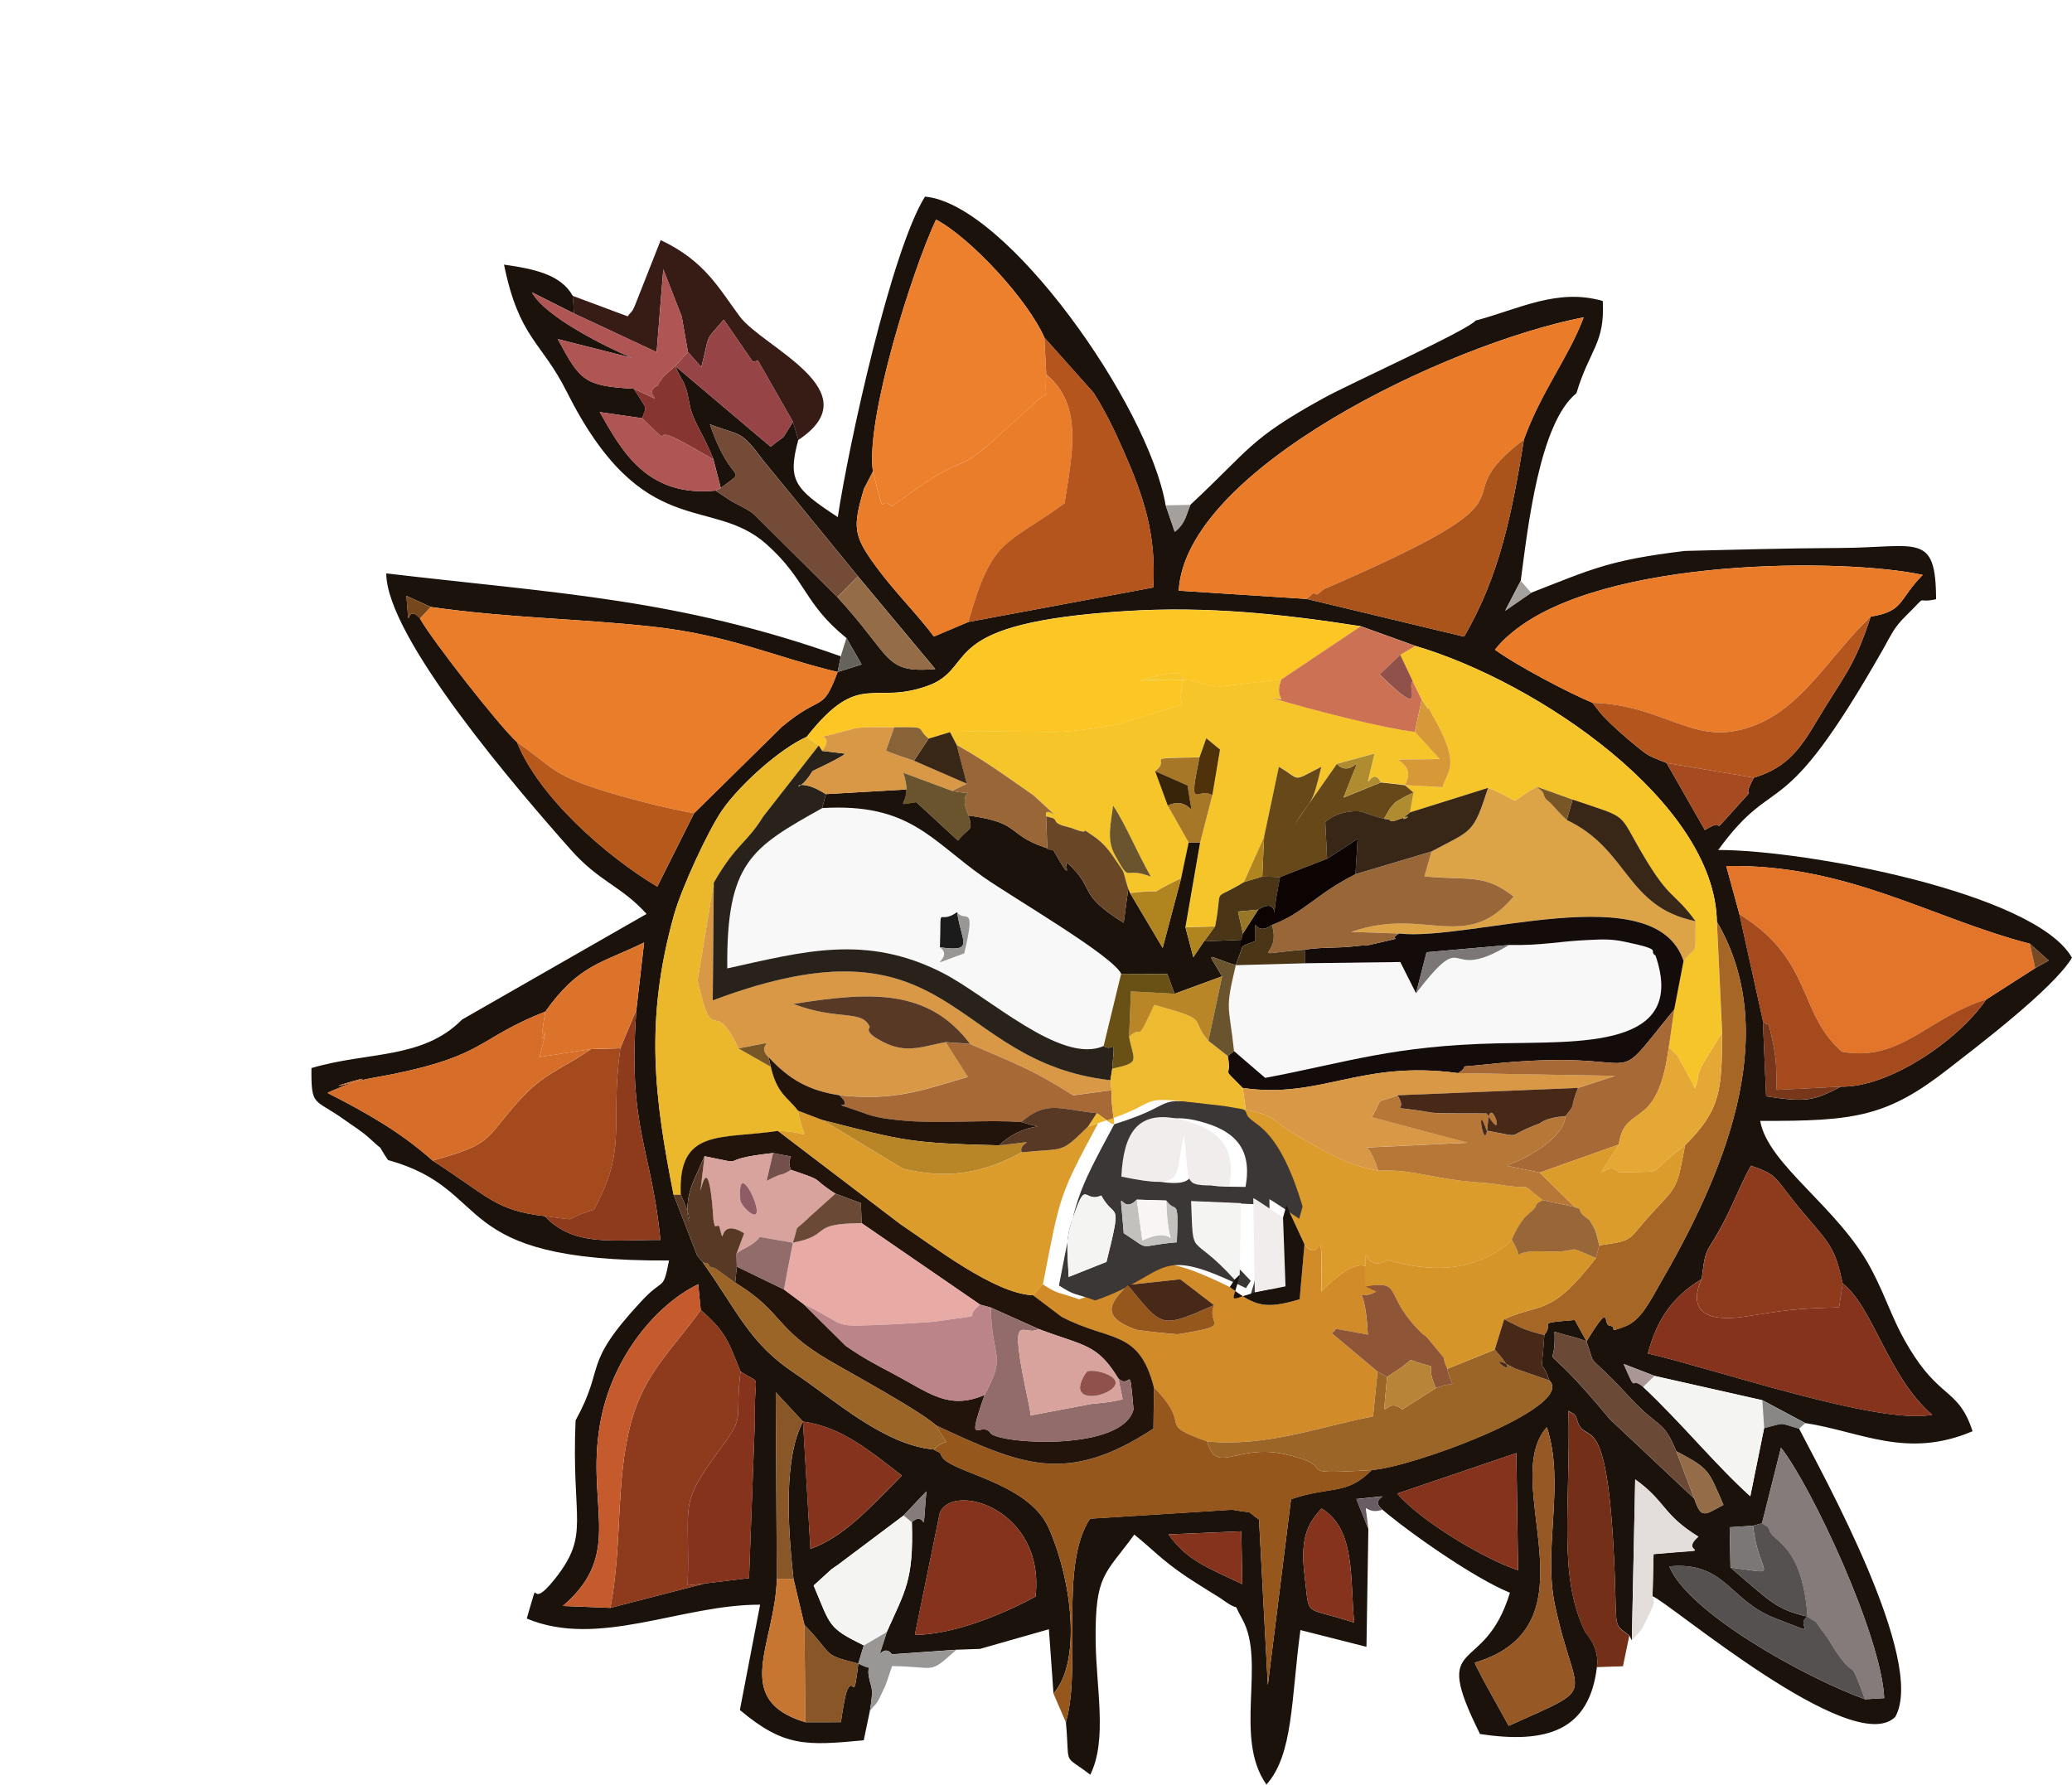 <?xml version="1.0" encoding="UTF-8"?>
<!DOCTYPE svg PUBLIC "-//W3C//DTD SVG 1.1//EN" "http://www.w3.org/Graphics/SVG/1.1/DTD/svg11.dtd">
<!-- Creator: CorelDRAW 2021 (64-Bit) -->
<svg xmlns="http://www.w3.org/2000/svg" xml:space="preserve" width="26.356mm" height="22.705mm" version="1.1" style="shape-rendering:geometricPrecision; text-rendering:geometricPrecision; image-rendering:optimizeQuality; fill-rule:evenodd; clip-rule:evenodd"
viewBox="0 0 482.51 415.66"
 xmlns:xlink="http://www.w3.org/1999/xlink"
 xmlns:xodm="http://www.corel.com/coreldraw/odm/2003">
 <defs>
  <style type="text/css">
   <![CDATA[
    .fil61 {fill:#0B0402}
    .fil19 {fill:#130C0B}
    .fil0 {fill:#1B120C}
    .fil82 {fill:#1C1B1C}
    .fil12 {fill:#23140B}
    .fil23 {fill:#28221A}
    .fil29 {fill:#371B15}
    .fil81 {fill:#382509}
    .fil48 {fill:#382617}
    .fil16 {fill:#3A3736}
    .fil54 {fill:#482817}
    .fil60 {fill:#4A3617}
    .fil78 {fill:#4F320A}
    .fil47 {fill:#555150}
    .fil56 {fill:#573925}
    .fil86 {fill:#65635A}
    .fil40 {fill:#674819}
    .fil59 {fill:#684626}
    .fil66 {fill:#695015}
    .fil67 {fill:#69542D}
    .fil90 {fill:#695C63}
    .fil52 {fill:#6A4A37}
    .fil85 {fill:#73504B}
    .fil36 {fill:#742F18}
    .fil45 {fill:#744B37}
    .fil91 {fill:#76471A}
    .fil93 {fill:#774925}
    .fil73 {fill:#78361B}
    .fil84 {fill:#785626}
    .fil74 {fill:#7A7776}
    .fil30 {fill:#847B7A}
    .fil18 {fill:#85331C}
    .fil65 {fill:#873531}
    .fil77 {fill:#886338}
    .fil62 {fill:#895627}
    .fil83 {fill:#898786}
    .fil14 {fill:#8D3A1D}
    .fil88 {fill:#8D5C65}
    .fil53 {fill:#8E5636}
    .fil80 {fill:#8F5149}
    .fil41 {fill:#926B6B}
    .fil63 {fill:#946D48}
    .fil9 {fill:#96571D}
    .fil34 {fill:#965824}
    .fil50 {fill:#974446}
    .fil92 {fill:#987727}
    .fil28 {fill:#996737}
    .fil70 {fill:#999796}
    .fil22 {fill:#9A6527}
    .fil87 {fill:#A4A09E}
    .fil20 {fill:#A54A1D}
    .fil64 {fill:#A64A22}
    .fil21 {fill:#A66726}
    .fil68 {fill:#A67727}
    .fil31 {fill:#A76936}
    .fil25 {fill:#AA541C}
    .fil89 {fill:#AA9694}
    .fil49 {fill:#AF5554}
    .fil79 {fill:#AF8C2F}
    .fil72 {fill:#B0851F}
    .fil15 {fill:#B3551D}
    .fil32 {fill:#B67737}
    .fil39 {fill:#B8591C}
    .fil71 {fill:#B88437}
    .fil58 {fill:#B98627}
    .fil35 {fill:#BB8488}
    .fil75 {fill:#C3C1BE}
    .fil33 {fill:#C55A2C}
    .fil55 {fill:#C77632}
    .fil94 {fill:#CA9628}
    .fil38 {fill:#CC7153}
    .fil6 {fill:#D28B29}
    .fil24 {fill:#D66D29}
    .fil26 {fill:#D69529}
    .fil69 {fill:#D79837}
    .fil13 {fill:#D89845}
    .fil43 {fill:#D8A39C}
    .fil44 {fill:#DC732B}
    .fil11 {fill:#DC9C2B}
    .fil17 {fill:#DDA347}
    .fil57 {fill:#E2DDDB}
    .fil7 {fill:#E3752A}
    .fil46 {fill:#E5A834}
    .fil27 {fill:#E8AAA5}
    .fil2 {fill:#E97D2A}
    .fil1 {fill:#EA7B29}
    .fil10 {fill:#EBB72B}
    .fil8 {fill:#EC802D}
    .fil37 {fill:#EEBB30}
    .fil51 {fill:#F2EDED}
    .fil42 {fill:#F4F4F2}
    .fil4 {fill:#F5C52A}
    .fil3 {fill:#F8F8F8}
    .fil76 {fill:#F9F5F5}
    .fil5 {fill:#FCC624}
   ]]>
  </style>
 </defs>
 <g id="Capa_x0020_1">
  <g id="_2035279635952">
   <path class="fil0" d="M315.36 377.91c-12.21,-4.01 -10.29,-0.81 -11.57,-11.06 -1.19,-9.54 1.28,-12.49 3.95,-15.52 8.04,4.74 6.61,16.77 7.62,26.58zm-102.31 2.85l5.79 -28.37c2.9,-7.35 24.62,-1.02 22.31,19.45 -8.09,4.4 -19.38,8.88 -28.1,8.92zm-48.91 -11.97l-22 5.68 -11.07 -0.44c14.8,-12.64 4.68,-23.94 9.03,-44.27 2.98,-13.96 12.6,-25.85 22.49,-30.66l0.59 5.99c6.27,5.44 6.58,7.91 9.25,14.31 5.27,3.55 3.11,-0.51 3.37,11.15l-1.37 36.99 -10.3 1.25zm244.09 -13.45l2.09 -0.57 4.42 -17.6c7.13,9.05 23.39,43.81 24.04,58.32l-4.49 0.27c-14.67,-5.4 -41.29,-20.36 -45.56,-30.95 13,-1.2 13.94,7.91 24.55,12.04 11.98,4.67 4.24,1.92 7.64,-0.34 -7.47,-1.72 -8.81,-3.67 -17.94,-11.43l-0.19 -9.38 5.44 -0.36zm-118.93 13.61c-8.21,-3.95 -12.77,-5.41 -17.19,-11.59l16.96 -0.72 0.23 12.31zm63.82 -30.53l0.4 27.28c-7.99,-2.63 -22.66,-11.48 -28.15,-17.85l27.76 -9.43zm7.1 -6.03c4.29,13.06 -0.91,28.19 1.86,41.32 4.86,23.12 10.96,18.37 -10.74,28.23l-5.55 -10.01c-0.13,-0.26 -0.53,-0.99 -0.66,-1.25 -0.16,-0.32 -0.66,-1.29 -0.81,-1.58 -0.17,-0.33 -0.68,-1.21 -0.89,-1.86 29.15,-8.71 5.41,-42.08 16.79,-54.85zm-173.23 -1.3c9.21,1.25 15.82,7.08 23.03,12.55 -8.36,8.55 -13.75,14.32 -21.29,17.11l-1.73 -29.66zm-2.21 36.61l2.55 10.75c7.13,7.32 3.73,6.79 12.55,8.99 -1.1,9.48 -1.01,3.33 -2.38,5.76 -0.15,0.26 -0.63,0.64 -1.68,7.9l-8.25 0.01c-17.44,-5.25 -7.04,-18.19 -6.67,-33.41l-0.25 -43.43 6.34 6.82c-4.43,8.3 -3.62,23.97 -2.21,36.61zm211.5 -69.8c0.98,-8.47 1.13,-5.37 5.56,-14.13 2.19,-4.33 3.64,-8.23 5.91,-12.29 7.16,2.55 4.81,2.47 13.48,12.49 5.34,6.16 6.24,7.52 7.88,14.96 7.09,5.47 10.48,21.63 20.82,30.56 -12.31,2.48 -50.47,-10.63 -66.19,-14.27 2.18,-8.13 5.79,-13.22 12.53,-17.33zm-26.82 14.52c2.54,7.21 -0.83,1.26 10.18,13.14 6.95,7.5 7.51,4.77 10.73,12.44 7.78,4.13 7.37,4.24 10.97,12.49 -4.2,2.17 -5.15,3.57 -6.78,-1.45l-19.69 -18.53c-18.14,-21.92 -12.26,-8.92 -12.88,-20.37 2.95,0.97 5.4,1.35 7.47,2.29zm-221.26 -77.23c-2.06,27.81 3.48,31.87 5.59,53.59 -11.32,-0.06 -20.17,1.63 -26.94,-5.55 -11.42,-1.3 -12.96,-4.45 -26.12,-12.94 -7.41,-6.6 -15.39,-11.14 -24.44,-15.74 0.63,-0.36 1.47,-0.71 1.98,-0.9 0.51,-0.19 1.39,-0.63 2.02,-0.84 13.72,-4.66 -12.36,3.06 4.35,-1.33 0.98,-0.26 5.24,-0.99 6.71,-1.29 21.87,-4.43 19.93,-8.42 35.64,-14.59 7.86,-11.03 13,-11.18 23.01,-16.1l-1.8 15.68zm324.51 -15.39l4.38 3.91 -3.15 1.76 -11.41 7.31c-6.66,9.73 -22.77,20.54 -33.83,20.3 -6.55,3.36 -8.1,3.67 -17.42,2.25l-0.76 -17.69 -5.46 -24.73 -3.07 -11.22c28.25,-0.49 47.59,12.12 70.72,18.11zm-372.4 -78.44c18.46,2.62 33.86,2.65 51.31,4.54 18.28,1.98 28.15,6.93 43.44,10.61 -3.66,9.72 -3.42,4.79 -12.97,12.74l-20.45 20.14 -8.58 17.1c-12.02,-7.17 -27.57,-20.9 -32.67,-33.65 -4.11,-3.73 -19.93,-23.95 -22.6,-28.81 -3.62,-4.17 -2.22,5.28 -3.15,-5.26l5.68 2.58zm335.31 2.26c-3.86,11.89 -6.38,13.97 -12.1,23.55 -4.06,6.82 -7.06,11.56 -15.11,13.95 -3.56,6.76 2.04,0.07 -4.47,7.33 -6.7,7.49 -0.99,1.25 -6.93,4.86l-8.9 -15.61c-4.88,-1.99 -3.84,-1.3 -8.85,-5.41 -0.86,-0.71 -3.58,-3.15 -4.25,-3.82 -2.64,-2.61 -2.03,-2.12 -4.18,-4.81 -5.47,-2.26 -17.71,-8.68 -22.7,-12.36 1.61,-1.82 1.44,-1.87 4.11,-4.08 21.2,-17.49 77.34,-17.28 95.51,-13.33 -5.84,5.94 -4.22,8.43 -12.13,9.72zm-232.34 -33.8c-1.78,-12.28 9.22,-47.06 14.7,-58.68 7.93,4.17 21.35,18.6 25.22,27.47l11.48 12.89c2.89,4.57 4.97,9 6.93,13.44 4.75,10.75 7.68,19.54 6.95,31.88l-43.09 8.04 -8 3.38c-3.92,-5.28 -9.1,-10.31 -13.51,-16.34 -5.29,-7.22 -5.4,-9.14 -2.77,-18.07l2.08 -4.02zm151.6 -7.46c-2.75,17.03 -5.64,31.77 -13.94,45.91l-36.63 -8.78 -29.82 -1.93c1.59,-28.12 62.07,-57.33 94.31,-63.67 -3.61,9.56 -9.84,17.16 -13.93,28.47zm-168.96 0.11l-1.26 -4.23c-3.43,5.35 -0.86,2.26 -5.19,5.81l-22.23 -18.8c1.99,4.45 1.54,2.34 2.73,5.91 0.19,0.59 0.71,3.63 0.88,4.19 1.13,3.75 2.93,5.7 5.28,11.61l1.72 6.69c6.76,-5.19 2.51,0.11 -2.52,-14.83 7.23,2.78 7.03,1.15 12.28,8.25l22.18 27.14 18.02 21.61c-12.08,1.01 -9.86,-2.68 -22.8,-16.75l-19.68 -19.55c-2.6,-1.73 -3.08,-1.67 -5.31,-3l-3.38 -2.26c-15.94,1.55 -21.8,-9.15 -26.97,-18.29l9.88 1.43c0.99,-3.09 1.49,-1.4 -1.95,-6.87 -11.57,-0.62 -12.52,-1.9 -17.7,-11.56l17.29 4.38c-5.77,-2.41 -20.29,-9.56 -23.31,-15.27l9.81 4.93 -0.31 -4.11c-2.77,-4.97 -8.98,-6.28 -16.01,-7.27 3.55,17.27 8.68,17.79 14.57,29.53 17.79,35.45 33.64,24.06 46.55,35.58 9.38,8.37 8.56,13.7 18.63,21.86l3.53 6.15 -5.59 1.77 0.73 -3.67c-37.96,-13.47 -66.3,-14.65 -105.84,-19.31 0.05,15.01 30.9,50.75 42.97,64.36 6.74,7.59 11.65,8.33 17.65,14.95l-42.96 24.6c-9.2,9.33 -21.96,7.4 -35.08,11.3 -0.09,9.21 0.64,7 7.62,12 2.37,1.7 4.16,2.73 6.14,4.57 3.85,3.59 0.96,0.22 4.07,4.85 25.35,7.06 13.13,23.67 65.44,23.4 -1.46,7.39 -1.08,3.69 -6.48,9.52 -14,15.11 -8.14,14.75 -15.28,27.72 -1.02,23.47 3.52,26.35 -4.78,36.87 -6.91,8.75 -2.98,-3.02 -6.59,9.28 16.72,7.02 36.07,-3.3 54.34,-3.23l-4.71 24.53c10.24,8.6 15.34,8.33 28.84,7.05l1.43 -6.84c0.34,-2.09 0.73,-4.4 0.3,-5.82 -2.14,-7.11 2.16,-2.55 -2.99,-5.24l1.27 -4.2c-8.43,-4.17 -7.66,-4.45 -11.68,-13.95l4.17 -3.8c0.42,-0.32 1.09,-0.74 1.53,-1.06l15.26 -11.46 5.3 -5.61c-1.11,12.79 0.35,3.87 -3.39,7.18 0.43,13.58 -1.57,15.97 -5.82,25.53 -2.96,9.53 -1.3,2.01 1.2,5.24l14.96 -1.06 5.55 -0.2 16.03 -4.57 1.07 14.98c6.48,-7.37 4.42,-25.96 -1.1,-38.52 -4.88,-11.1 -23.76,-12.96 -25.08,-17.03 -0.29,-0.88 -1.14,-0.8 -1.64,-1.29 -11.64,-1.02 -23.19,-11.58 -32.31,-17.66 -10.68,-7.12 -13.12,-14.03 -21.55,-25.95 -0.46,-0.53 -1.08,-1.22 -1.34,-1.64l-5.45 -14.11c-4.46,-22.58 -6.78,-40.51 0.09,-65.12 1.73,-6.21 7.93,-19.66 11.21,-24.41 4,-5.81 13.4,-14.32 19.69,-17.1 12.64,-16.05 15.5,-6.84 29.08,-12.23 10.62,-4.66 1.26,-14.29 45.19,-17.06 19,-1.2 36.49,0.68 54.74,3.52l12.72 4.58c28.67,8.45 69.79,36.52 70.24,64.26 15.74,26.86 0.78,60.2 -13.44,84.65 -2.01,3.45 -4.23,8.13 -7.79,9.52 -4.78,1.86 -1.58,0.21 -3.76,-0.09 -1.68,-0.23 0.6,-6.11 -5.37,3.63l-2.74 -4.97c-9.66,0.84 -4.57,0.43 -7.08,3.47 -0.79,11.28 -1.02,4.19 1.16,10.61 6.34,6.22 -32.54,20.43 -41.33,20.84 -5.98,6.04 -9.42,3.61 -18.83,6.83l-5.4 43.3 -2.05 -38.57c-3.71,-2.51 -0.2,-1.21 -6.25,-2.29l-33.1 2.09c-7.28,10.93 -1.86,34.28 -5.62,47.41 0.98,10.79 -0.9,7.15 5.67,12.23 4.05,-8.11 1.35,-20.23 1.25,-31.4 -0.13,-15.36 2.22,-15.2 9.01,-24.53 4.49,3.61 6,5.64 12.2,9.85 1.94,1.32 7.78,4.9 7.93,5.01 5.47,4.02 2.23,-0.17 5.02,4.84 5.57,10 -2.11,27.63 5.62,38.52 6.26,-7 5.72,-19.68 7.91,-35.98l15.38 3.9 0.44 -27.44 -2.79 -6.98c11.63,-1.13 2.13,-0.89 6.03,2.45 6.38,5.43 21.54,16.07 29.73,19.37 -6.1,20.06 -18.78,9.22 -6.96,32.92 15.64,2.33 25.46,-0.81 27.22,-15.64 0.68,-4.56 -2.6,-7.88 -2.69,-8.06 -6.47,-13.11 -3.45,-29.05 -3.93,-51.62 0.66,0.61 1.61,0.57 1.93,1.87 1.84,7.43 7.26,-5.59 8.84,36.42 0.49,13.13 -0.3,11.16 3.39,14.08l0.59 1.13 0.78 -37.51c7.26,5.22 6.26,8.11 14.72,13.34 -5.15,4.38 6.5,2.57 -10.44,4.06l-0.24 9.85c3.21,0.86 46.52,37.93 56.51,28.1 7.36,-12.94 -16.89,-56.47 -22.4,-67.17 -5.04,-1.4 -2.77,-1.47 -8.12,-0.13l-3.22 15.87c-8.01,-7.21 -16.08,-17.15 -24.97,-25.48 -3.23,-2.73 -1.22,2.31 -4.53,-5.32l7.16 2.77 25.14 5.67 9.97 5.33c13.08,2.03 23.68,8.43 38.99,1.91 -3.03,-9.37 -7.15,-7.73 -13.5,-17.37 -5.12,-7.78 -6.05,-12.79 -10.21,-20.59 -7.6,-14.27 -23.97,-24.11 -25.75,-34.32 22.24,0.1 29.65,-1 44.03,-12.28 5.53,-4.33 24.22,-18.41 28.57,-25.72 -8.51,-15.07 -61.97,-25.12 -82.38,-25.09 13.93,-19.1 14.17,-4.13 38.4,-46.77 1.92,-3.38 2.48,-4.97 5.2,-7.65 5.79,-5.7 1.88,-2.82 7.14,-3.99 -0.07,-15.78 -4.31,-12.01 -22.51,-11.93 -12.13,0.06 -23.85,0.38 -35.98,0.69 -17.74,2.12 -21.8,4.29 -35.78,9.72l-6.08 4.19 3.63 -6.98c1.68,-12.71 4.36,-36.68 12.97,-43.67 3.05,-10.24 6.66,-11.51 6.13,-21.47 -10.58,-3.08 -19.59,1.91 -29.6,4.55 -2,2.37 -29.2,14.64 -35.42,18.07 -17.51,9.66 -17.08,11.89 -31,24.82 -0.92,2.01 -1.09,4.35 -3.66,6.31l-2.12 -6.2c-4,-23.37 -37.04,-70.19 -56.04,-71.86 -7.85,12.62 -17.74,57.59 -20.3,74.64 -10.16,-6.65 -11.74,-8.57 -9.2,-18z"/>
   <path class="fil1" d="M304.31 139.5c0.63,-0.47 1.63,-1.81 2.01,-1.2 0.38,0.6 1.5,-0.89 2.04,-1.12 55.07,-23.79 25.66,-18.98 46.52,-34.81 4.09,-11.31 10.32,-18.91 13.93,-28.47 -32.24,6.34 -92.72,35.55 -94.31,63.67l29.82 1.93z"/>
   <path class="fil2" d="M120.38 172.85c8.35,5.74 7.96,7.41 19.22,11.02 6.54,2.1 15.57,4.39 22.04,5.53l20.45 -20.14c9.56,-7.95 9.31,-3.02 12.97,-12.74 -15.29,-3.69 -25.17,-8.63 -43.44,-10.61 -17.45,-1.89 -32.85,-1.92 -51.31,-4.54l-2.52 2.68c2.67,4.86 18.49,25.08 22.6,28.81z"/>
   <path class="fil3" d="M222.89 212.44c1.72,2.6 4.56,-2.45 1.65,9.6 -11,4.01 -1.88,1.33 -5.66,-1.42 0.38,-11.08 -0.78,-4.81 4.01,-8.18zm34.11 31.17l4.08 -16.82c-2.21,-4.35 -25.17,-17.67 -32.02,-22.47 -12.32,-8.65 -17.24,-17.32 -37.6,-16.1 -16.41,9.2 -22.33,12.5 -22.1,37.33 17.77,-3.93 32.28,-8.06 50.13,1.03 10.61,5.41 27.6,21.47 37.51,17.04z"/>
   <path class="fil1" d="M370.83 163.66c17.94,0.62 23.94,11.17 38.58,4.93 10.78,-4.59 16.96,-16.22 26.2,-24.97 7.91,-1.29 6.29,-3.78 12.13,-9.72 -18.17,-3.95 -74.31,-4.16 -95.51,13.33 -2.67,2.21 -2.5,2.26 -4.11,4.08 5,3.67 17.23,10.09 22.7,12.36z"/>
   <path class="fil4" d="M259.21 187.6c2.89,4.35 5.46,10.71 8.78,16.54 -6.64,-2.58 -4.46,1.98 -8.35,-5.03 -2.04,-3.68 -0.88,-7.59 -0.42,-11.52zm-37.98 -17.1l1.53 2.93c5,2.82 7.99,4.84 11.82,7.51 0.13,0.09 6,4.15 6.13,4.27 9.12,8.5 2.18,1.46 2.91,4.86 0.74,0.38 1.86,0.16 2.21,1.13 0.36,1 3.11,1.38 3.87,1.68 5.51,2.15 0.58,-1.17 5.01,1.88 1.83,1.26 3.18,2.7 4.71,4.96 3.09,4.55 1.67,2.1 3.33,7.28l0.41 0.96c10.49,-1.26 1.7,1.36 11.91,-3.43l1.75 -8.33 -4.89 -8.62 -2.94 -8c4.22,-3.23 -3.99,-2.94 10.34,-3.23l1.58 -4.46 3.2 2.65 -1.79 10.63 -2.82 11.03 -3.42 19.76 6.88 -0.22c1.96,-10.02 -1.18,-5.4 6.71,-10.32l4.71 -10.54 3.45 -16.36c5.35,3.1 2.75,3.65 9.9,0 -2.22,9.2 -1.78,6.57 -6.39,13.62l10.01 -14.29 8.77 -2.39c-3.1,12.85 -0.84,1.91 1.44,6.72l5.62 0.64c3.9,-7.3 -9.9,-5.71 8.12,-6.07l-5.81 -6.33c-7.47,-0.87 -23.54,-5.01 -33.32,-7.91 4.74,0.67 0.2,0.68 2.25,-4.31l-15.1 1.79c-4.87,-0.59 -2.18,-2.39 -17.86,-1.51 15.16,-4.49 8.19,0.62 9.81,5.62l-15.12 4.65c-3.24,0.52 -8.11,1.43 -14.27,1.73l-18.18 -0.22c-0.37,0.01 -6.36,0.22 -6.46,0.22z"/>
   <path class="fil3" d="M351.44 220.08c-15.58,9.42 -9.1,-4.97 -21.68,11.24l-3.66 -7.27 -22.25 0.29 -16.06 0.44c-2.56,10.78 -1.63,8.75 -0.41,20l7.26 6.24c19.69,-3.74 29.63,-7.47 54.13,-8.05 18.93,-0.44 44.27,1.35 36.76,-20.46 -1.92,-1.14 2.39,-1.22 -7.17,-3.2 -3.39,-0.7 -5.31,-0.54 -8.64,-0.4 -6.68,0.29 -10.76,1.32 -18.27,1.15z"/>
   <path class="fil5" d="M187.85 171.63l2.83 2 0.78 1.26c4.02,-5.52 -5.92,-1.46 6.92,-5.08 2.46,-0.69 7.21,-0.37 9.85,-0.43 8.36,-0.11 4.81,0.03 8.03,2.64l4.97 -1.51c0.1,-0 6.09,-0.21 6.46,-0.22l18.18 0.22c6.15,-0.3 11.02,-1.21 14.27,-1.73l15.12 -4.65c-1.62,-4.99 5.35,-10.11 -9.81,-5.62 15.68,-0.88 12.99,0.92 17.86,1.51l15.1 -1.79 18.45 -12.36c-18.25,-2.84 -35.73,-4.72 -54.74,-3.52 -43.94,2.77 -34.58,12.4 -45.19,17.06 -13.57,5.38 -16.44,-3.82 -29.08,12.23z"/>
   <path class="fil6" d="M262.6 299.26l12.24 -1.32 7.87 6.02c-2.02,4.85 4.96,4.63 -8.34,6.77 -0.68,0.11 -9.42,-0.89 -9.98,-1.09 -8.57,-3.19 -5.61,-6.35 -1.8,-10.37zm23.78 0.49c-21.63,-10.61 -17.29,-3.3 -35.07,2.86 -5.03,-1.78 -4.7,-1.04 -8.47,-3.49l-2.28 2.55 6.63 5.01c11.29,5.94 18.03,2.77 21.53,16.47 9.45,9.58 -0.03,8.1 12.38,12.57 13.95,1.27 25.39,-3.23 38.64,-5.85l1.04 -10.42 -10.65 -8.93c0.58,-0.46 1.14,-1.43 1.31,-0.98l7.08 1.28c-0.7,-14.18 -3.87,-6.95 1.95,-10.02 -0.25,-0.18 0.68,-13.61 -12.76,-0.02 0,-19.63 0.14,-5.26 -3.94,-10.99l-1.13 12.81c-7.96,2.35 -10.35,1.66 -16.27,-2.85z"/>
   <path class="fil4" d="M329 158.69l2.08 4.26c4.2,6.77 -2.39,-5.35 3.39,5.22 5.76,10.54 2.36,11.54 1.47,15.16l-8.78 -0.48 2.01 1.71 -0.84 4.64 18.2 -5.71c9.37,3.71 3.25,4.16 11.4,-0.25l8.27 2.97c13.62,4.66 10.24,2.53 16.59,13.2 6.2,10.41 6.85,8.04 12.06,15.14 -0.12,8.52 0.6,5.2 -2.82,9.24l-2.17 11.29 -1.27 8.79c4.08,4.16 0.55,-0.19 3.61,4.85l1.73 3.2c0.17,0.3 0.44,1.07 0.75,1.56 1.26,-3.16 0.01,-1.78 1.69,-5.4l4.65 -7.62 -1.22 -25.76c-0.45,-27.74 -41.56,-55.82 -70.24,-64.26l-3.5 2.07 2.92 6.19z"/>
   <path class="fil7" d="M405.05 212.91c17.28,10.7 13.53,23.07 23.91,32.03 13.63,2.52 20.12,-8.03 33.57,-12.16l11.41 -7.31 -1.23 -5.67c-23.13,-5.99 -42.47,-18.6 -70.72,-18.11l3.07 11.22z"/>
   <path class="fil8" d="M203.28 109.83c3.32,12.9 1.11,4.91 4.44,8.13l3.95 -2.86c13.23,-9.68 10.87,-4.58 19.51,-12.41l8.29 -7.5c0.18,-0.16 0.79,-0.55 0.96,-0.73 4.81,-5.23 2.64,1.08 3.21,-7.24l-0.44 -8.59c-3.87,-8.87 -17.29,-23.3 -25.22,-27.47 -5.48,11.62 -16.48,46.4 -14.7,58.68z"/>
   <path class="fil9" d="M217.99 331.99c3.55,6.32 2.69,2.11 -0.48,5.62 0.5,0.49 1.35,0.41 1.64,1.29 1.32,4.07 20.2,5.93 25.08,17.03 5.53,12.56 7.58,31.15 1.1,38.52l2.89 6.69c3.76,-13.13 -1.66,-36.48 5.62,-47.41l33.1 -2.09c6.05,1.08 2.54,-0.22 6.25,2.29l2.05 38.57 5.4 -43.3c9.4,-3.21 12.85,-0.79 18.83,-6.83 -20.61,1.26 -6.09,-0.52 -20.32,-3.7 -11.22,-2.5 -15.87,5.01 -18.04,-2.95 -12.41,-4.47 -2.94,-2.99 -12.38,-12.57l-0.12 9.59c-20.35,13.33 -30.91,8.4 -50.61,-0.75z"/>
   <path class="fil2" d="M203.28 109.83l-2.08 4.02c-2.64,8.92 -2.52,10.85 2.77,18.07 4.42,6.02 9.59,11.06 13.51,16.34l8 -3.38c5.66,-19.9 8.45,-17.48 22.42,-27.63 1.8,-11.56 4.4,-22.96 -4.27,-30.03 -0.57,8.32 1.6,2.01 -3.21,7.24 -0.17,0.18 -0.78,0.57 -0.96,0.73l-8.29 7.5c-8.63,7.84 -6.27,2.74 -19.51,12.41l-3.95 2.86c-3.33,-3.22 -1.13,4.77 -4.44,-8.13z"/>
   <path class="fil10" d="M156.87 278.25l1.68 0c-0.67,-15.56 9.26,-12.84 22.64,-14.84 8.44,0.1 6.12,3.41 4.61,-4.73 -2.16,-3 -4.82,-3.69 -6.3,-10.22l-7.53 -4.29c-5.95,-12.94 -5.77,0.83 -9.51,-15.82l3.76 -22.76c5.29,-9.17 7.61,-9.06 11.49,-15.37l12.96 -16.58 -2.83 -2c-6.28,2.78 -15.68,11.29 -19.69,17.1 -3.27,4.75 -9.47,18.19 -11.21,24.41 -6.87,24.61 -4.55,42.54 -0.09,65.12z"/>
   <path class="fil11" d="M285.01 257.58c0.48,0.5 1.27,0.5 1.51,1.43 0.76,3 7.02,1.42 13.08,21.73l4.2 9.06c4.08,5.72 3.94,-8.64 3.94,10.99 13.44,-13.59 12.51,-0.16 12.76,0.02l-2.48 -1.17c0,-14.23 -1.04,-2.35 5.12,-6.2 10.18,2.94 19.21,2.69 27.2,-3.09 0.47,-0.34 1.14,-1.09 1.71,-1.62 0.82,-1.76 1.43,-3.17 2.89,-5.02 0.54,-0.68 2.59,-2.14 2.74,-2.82 0.21,-0.94 1.06,-0.92 1.59,-1.39 -6.34,-4.79 -0.78,-2.04 -10.3,-3.64 -2.14,-0.36 -6.67,-0.58 -9.42,-0.95 -8.23,-1.12 -11.58,-2.56 -18.58,-2.26 -7.45,-1.39 -11.09,-3.81 -17.14,-7.16 -8.61,-4.77 -5.77,-5.39 -13.69,-7.04l-5.11 -0.87z"/>
   <path class="fil12" d="M158.55 278.25c4.79,10.61 -0.94,5.97 3,-3.3l2.5 -5.67c11.54,2.31 1.29,0.86 15.98,-0.74 7.15,1.52 2.52,-0.34 4.15,3.91 8.61,2.91 4.01,1.48 10.36,5.55l5.94 2.21 0.17 4.66 27.57 18.96 2.5 0.7 11.12 4.98c10.67,4.07 13.55,3.32 18.61,11.56 3.09,2.68 2.48,-4.53 3.51,7.17 -2.46,9.7 -30.14,8.15 -33.16,5.68 -2.23,-3.5 -6.18,4.29 -1.51,-9.05 -8.43,3.63 -12.9,-0.49 -21.13,-4.85 -4.62,-2.44 -6.99,-3.66 -11.22,-6.58l-9.83 -9.73 -4.54 -3.39 -10.99 -5.33 -0.37 3.75c11.29,6.89 8.97,10.61 22.21,18.31 5.2,3.02 20.86,11.56 24.57,14.93 19.71,9.15 30.26,14.08 50.61,0.75l0.12 -9.59c-3.5,-13.7 -10.24,-10.53 -21.53,-16.47l-6.63 -5.01c-8.97,-0.36 -22.99,-11.3 -30.83,-16.52l-28.56 -21.75c-13.38,2 -23.31,-0.71 -22.64,14.84z"/>
   <path class="fil13" d="M171.97 244.16c11.55,-2.13 3.39,-1.37 7.02,2.04 4.81,5.21 9.42,7.81 16.49,8.88 12.53,1.25 18.34,-0.85 29.9,-4.31l-5.14 -8.07c-6.36,1.2 -9.72,2.98 -16.02,-0.81 -2.94,-1.77 -1.63,-2.58 -1.7,-2.72 -1.82,-4.15 -7.2,-1.35 -17.81,-5.35 18.13,-2.92 31.42,-3.59 41.19,9.3 11.89,5.16 14.61,6.06 24.01,11.97l8.94 -1.2 -0.27 -2.32c-37.96,-4.31 -36.03,-39.87 -92.6,-18.59l0.24 -27.4 -3.76 22.76c3.73,16.65 3.55,2.88 9.51,15.82z"/>
   <path class="fil11" d="M181.19 263.4l28.56 21.75c7.83,5.22 21.85,16.16 30.83,16.52l2.28 -2.55c4.08,-20.89 3.65,-20.38 12.87,-37.53l-2.35 0.8c-6.6,6.47 -5.17,4.93 -15.44,5.99 -9.03,4.94 -17.51,6.3 -27.68,3.8l-18.67 -11.3 -5.78 -2.2c1.51,8.15 3.82,4.83 -4.61,4.73z"/>
   <path class="fil14" d="M142.14 374.47l22 -5.68 -4.01 0.43c0.67,-19.85 -2.5,-18.13 7.78,-32.02 5.76,-7.78 3.15,-5.89 4.53,-17.8 -2.67,-6.4 -2.98,-8.88 -9.25,-14.31 -6.55,9.2 -13.15,14.64 -16.26,26.3 -3.67,13.77 -1.92,28.18 -4.79,43.08z"/>
   <path class="fil15" d="M243.63 87.2c8.67,7.07 6.07,18.48 4.27,30.03 -13.98,10.15 -16.76,7.73 -22.42,27.63l43.09 -8.04c0.73,-12.34 -2.21,-21.13 -6.95,-31.88 -1.97,-4.45 -4.04,-8.88 -6.93,-13.44l-11.48 -12.89 0.44 8.59z"/>
   <path class="fil16" d="M248.84 297.4c-0.1,-4.12 -0.81,-8.22 0.51,-12.24 3.8,-11.6 2.74,-4.76 7.1,-6.73 3.23,5.99 4.97,0.31 1.22,15.46l-8.83 3.51zm15.88 -18.01l6.87 0.21c2.24,3.29 2.93,-1.45 2.46,9.72 -9.82,0.85 -5.63,2.22 -12.36,-2.11 -1.1,-13.92 -1.07,-3.51 3.03,-7.82zm-7.34 -5.63zm3.75 0.27l-3.75 -0.27zm3.75 0.27c0.51,-9.83 3.51,-15.96 14.36,-13.18 8.58,2.2 12.39,6.57 10.81,15.31 -11.61,-0.26 -8.99,1.12 -10.57,-11.77 -2.42,9.64 1.03,12.89 -14.6,9.64zm-5.41 -12.45c-9.22,17.15 -8.79,16.65 -12.87,37.53 3.77,2.45 3.43,1.71 8.47,3.49 17.78,-6.16 13.44,-13.47 35.07,-2.86l1.12 -1.7c-10.6,-11.68 -9.56,-4.09 -10.14,-18.32l11.63 0.49 -0.31 16.72c-1.56,6.92 -3.18,6 3.51,4.1l-0.35 -21.99c0.26,0 6.28,4.07 6.94,4.54l0.8 -2.85c-6.05,-20.3 -12.32,-18.73 -13.08,-21.73 -0.23,-0.93 -1.03,-0.93 -1.51,-1.43 -23.47,-2.72 -11.59,-1.51 -29.29,4z"/>
   <path class="fil17" d="M333.37 198.3l-1.66 5.8c10.93,1.02 13.76,-0.71 20.78,4.68 -11.21,13.39 -20.58,2.21 -37.81,8.25l11.13 0.37c16.72,1.86 59.69,-13.45 66.23,6.39 3.42,-4.04 2.7,-0.73 2.82,-9.24 -16.26,-3.28 -15.5,-16.7 -30.01,-23.58 -1.32,-1.27 -2.51,-2.57 -3.79,-3.97 -0.33,-0.37 -1.25,-0.73 -1.51,-1.81 -0.27,-1.15 -1.06,-1.31 -1.61,-1.95 -8.15,4.41 -2.03,3.96 -11.4,0.25 -3.48,10.78 -3.63,9.71 -13.17,14.81z"/>
   <path class="fil18" d="M429.11 298.94l-0.85 5.55c-10.83,0.26 -12.56,0.7 -21.71,2.11 -16.4,2.53 -10.29,-8.59 -10.28,-8.7 -6.75,4.11 -10.35,9.19 -12.53,17.33 15.71,3.65 53.87,16.75 66.19,14.27 -10.34,-8.93 -13.73,-25.09 -20.82,-30.56z"/>
   <path class="fil0" d="M261.08 226.79l10.75 0.04 1.69 4.61 11.06 -4.06c-3.77,-6.47 -3.71,-4.63 3.19,-2.6l2.19 -5.94 -9.59 0.4 -2.48 3.69 -1.84 -6.96 3.42 -19.76 -2.67 0 -1.75 8.33 -4.3 16.22 -7.6 -12.79 -0.41 -0.96 -1.07 7.91c-11,-6.83 -6.41,-7.75 -12.84,-13.69 -1.68,-1.55 1.84,6.19 -3.53,-3.22 -11.72,-3.47 -6.5,-6.26 -19.76,-8.08 1.21,4.01 0.05,2.54 -2.44,5.83l-9.72 -8.95 -1.99 -2.97 -19.07 1.1 -0.85 3.26c20.35,-1.22 25.28,7.46 37.6,16.1 6.85,4.81 29.81,18.12 32.02,22.47z"/>
   <path class="fil19" d="M325.81 217.41c-3.22,1.94 2.92,0.4 -5.56,2.35 -4.19,0.96 -0.26,0.1 -4.73,0.62 -4.08,0.48 -6.87,0.12 -11.68,0.78l0 3.18 22.25 -0.29 3.66 7.27 2.46 -9.55 19.23 -1.69c7.52,0.17 11.6,-0.86 18.27,-1.15 3.34,-0.15 5.25,-0.31 8.64,0.4 9.56,1.98 5.25,2.06 7.17,3.2 7.5,21.81 -17.83,20.02 -36.76,20.46 -24.5,0.58 -34.45,4.31 -54.13,8.05l-7.26 -6.24 -1.46 1.14c1.12,5.78 -1.94,1.9 3.48,7.44 18.23,2.67 27.34,-6.55 50.14,-3.45 3.52,-2.22 -1.73,-1.15 6.68,-2.04 39.9,-4.27 26.96,7.7 43.67,-12.79l2.17 -11.29c-6.54,-19.84 -49.51,-4.53 -66.23,-6.39z"/>
   <path class="fil20" d="M100.73 270.3c13.16,8.49 14.7,11.64 26.12,12.94 9.6,1.14 2.86,1.1 11.46,-1.51 8,-14.76 3.62,-19.16 6.15,-37.59l-6.85 0.2c-6.9,4.81 -10.95,5.49 -16.98,12.27 -7.97,8.97 -5.75,9.74 -19.9,13.7z"/>
   <path class="fil21" d="M401.04 240.46c-0.08,13.31 -0.23,17.92 -8.64,26.25 -1.88,10.01 -1.59,9.24 -7.53,15.62 -6.19,6.66 -3.84,6.48 -12.44,7.72l-0.77 2.93c-10.64,13.81 -12.89,10.37 -21.38,14.26 0.73,0.44 3.94,2.03 4.59,2.26 0.63,0.22 1.74,0.59 2.37,0.8 0.63,0.21 1.6,0.41 2.4,0.61 2.51,-3.04 -2.58,-2.64 7.08,-3.47l2.74 4.97c5.97,-9.75 3.69,-3.86 5.37,-3.63 2.18,0.29 -1.02,1.95 3.76,0.09 3.56,-1.39 5.78,-6.07 7.79,-9.52 14.22,-24.45 29.19,-57.79 13.44,-84.65l1.22 25.76z"/>
   <path class="fil22" d="M337.03 318.8c1.19,5.5 2.78,2.37 -2.65,4.47l-7.81 4.99c-4.53,-3.78 -4.75,6.11 -3.56,-7.57l-2.22 -1.24 -1.04 10.42c-13.25,2.62 -24.69,7.12 -38.64,5.85 2.17,7.96 6.82,0.44 18.04,2.95 14.22,3.17 -0.29,4.96 20.32,3.7 8.79,-0.41 47.67,-14.61 41.33,-20.84 -1.14,-0.44 -7.85,-2.72 -7.97,-2.78 -9.73,-5.37 3.7,5.16 -4.73,-4.43l-11.08 4.49z"/>
   <path class="fil23" d="M166.22 205.59l-0.24 27.4c56.57,-21.29 54.65,14.28 92.6,18.59l0.44 -2.7c0.64,-8.34 0.5,-3.59 -2.02,-5.27 -9.91,4.43 -26.9,-11.63 -37.51,-17.04 -17.84,-9.1 -32.35,-4.96 -50.13,-1.03 -0.23,-24.83 5.7,-28.13 22.1,-37.33l0.85 -3.26c-8.41,-5.36 -7.53,1.95 -3.07,-5.39 0,-0.01 6.42,-2.98 7.61,-4.03l-5.4 -0.65 -0.78 -1.26 -12.96 16.58c-3.88,6.31 -6.21,6.2 -11.49,15.37z"/>
   <path class="fil24" d="M100.73 270.3c14.15,-3.96 11.93,-4.74 19.9,-13.7 6.02,-6.77 10.08,-7.46 16.98,-12.27l-11.94 1.84c3.47,-14.4 -1.21,4.8 1.31,-10.57 -15.7,6.16 -13.77,10.16 -35.64,14.59 -1.48,0.3 -5.74,1.04 -6.71,1.29 -16.71,4.39 9.38,-3.34 -4.35,1.33 -0.64,0.22 -1.52,0.66 -2.02,0.84 -0.5,0.19 -1.35,0.54 -1.98,0.9 9.05,4.6 17.03,9.14 24.44,15.74z"/>
   <path class="fil14" d="M396.28 297.9c-0.01,0.11 -6.12,11.23 10.28,8.7 9.15,-1.42 10.88,-1.85 21.71,-2.11l0.85 -5.55c-1.64,-7.44 -2.55,-8.8 -7.88,-14.96 -8.67,-10.02 -6.32,-9.94 -13.48,-12.49 -2.27,4.07 -3.73,7.96 -5.91,12.29 -4.42,8.76 -4.58,5.66 -5.56,14.13z"/>
   <path class="fil25" d="M304.31 139.5l36.63 8.78c8.3,-14.14 11.19,-28.88 13.94,-45.91 -20.86,15.83 8.55,11.02 -46.52,34.81 -0.53,0.23 -1.65,1.72 -2.04,1.12 -0.39,-0.6 -1.39,0.73 -2.01,1.2z"/>
   <path class="fil26" d="M318 299.63c8.47,-1.51 4.43,1.56 11.67,9.42 3.26,3.54 0.94,0.35 3.82,3.87 4.52,5.53 1.61,1.54 3.53,5.88l11.08 -4.49 2.18 -7.06c8.49,-3.9 10.74,-0.46 21.38,-14.26 -8.67,-3.65 -1.6,-1.12 -12.39,-1.55 -8.8,-0.35 -3.64,3.3 -7.24,-2.72 -0.57,0.53 -1.24,1.28 -1.71,1.62 -7.99,5.78 -17.03,6.03 -27.2,3.09 -6.15,3.85 -5.12,-8.04 -5.12,6.2z"/>
   <path class="fil13" d="M289.38 253.37l0.74 5.08c7.92,1.65 5.08,2.26 13.69,7.04 6.05,3.36 9.69,5.78 17.14,7.16 -0.01,-0.02 -1.24,-4.23 -2.7,-5.41l23.5 -1.12 -22.29 -5.95c3.03,-5.31 0.25,-2.9 5.96,-5.07l42.04 -1.72 8.67 -2.83 -36.62 -0.63c-22.8,-3.1 -31.91,6.11 -50.14,3.45z"/>
   <path class="fil27" d="M184.64 289.42c-1.16,6.26 -0.96,4.64 -2.07,10.91l4.54 3.39c11.25,5.43 5.47,5.34 20.54,4.72 1.68,-0.07 9.15,-0.5 10.49,-0.7 12.96,-1.95 5.4,-0.08 10.07,-3.91l-27.57 -18.96c-12.62,0.08 -6.57,2.75 -16.01,4.55z"/>
   <path class="fil28" d="M315.66 203.59c-9.12,4.56 -11.91,8.97 -19.48,11.83 2.51,7.88 -7.21,6.99 7.66,5.74 4.81,-0.66 7.6,-0.31 11.68,-0.78 4.47,-0.52 0.54,0.34 4.73,-0.62 8.47,-1.95 2.33,-0.42 5.56,-2.35l-11.13 -0.37c17.23,-6.04 26.6,5.13 37.81,-8.25 -7.02,-5.38 -9.86,-3.66 -20.78,-4.68l1.66 -5.8 -17.71 5.29z"/>
   <path class="fil20" d="M410.51 237.64c1.32,2.48 0.85,-2.4 2.52,6.01 0.77,3.88 0.57,6.43 0.71,10.19l14.95 -0.76c11.06,0.25 27.17,-10.56 33.83,-20.3 -13.45,4.12 -19.94,14.68 -33.57,12.16 -10.37,-8.96 -6.63,-21.33 -23.91,-32.03l5.46 24.73z"/>
   <path class="fil18" d="M213.04 380.76c8.72,-0.04 20.01,-4.52 28.1,-8.92 2.32,-20.47 -19.4,-26.8 -22.31,-19.45l-5.79 28.37z"/>
   <path class="fil29" d="M133.36 68.9l0.31 4.11 19.24 8.99 1.55 -19.29 4.29 10.98 1.45 8.28 3.11 3.51c2.12,-8.08 0.49,-5.52 5.24,-11.06l6.74 9.81c0.21,-0.07 0.41,-0 1.22,-0.27l8.14 14.27 1.26 4.23c17.19,-11.37 -8.26,-21.54 -13.63,-28.75 -4.88,-6.55 -8.11,-12.93 -18.42,-17.79l-5.18 13.14c-1.57,4.15 -1.35,3.04 -2.51,4.61l-12.81 -4.77z"/>
   <path class="fil15" d="M370.83 163.66c2.14,2.7 1.54,2.21 4.18,4.81 0.68,0.67 3.39,3.11 4.25,3.82 5.01,4.1 3.97,3.42 8.85,5.41l20.3 3.42c8.06,-2.38 11.05,-7.13 15.11,-13.95 5.71,-9.58 8.24,-11.66 12.1,-23.55 -9.24,8.75 -15.42,20.38 -26.2,24.97 -14.64,6.24 -20.65,-4.32 -38.58,-4.93z"/>
   <path class="fil30" d="M410.32 354.77c0.59,0.55 1.48,0.54 1.75,1.65 0.66,2.72 7.62,3.06 8.84,20.1 3.03,2.12 0.8,-0.19 3.91,3.93 1.55,2.05 1.55,2.52 3.02,4.64 4.7,6.77 2.5,-0.09 6.45,10.68l4.49 -0.27c-0.65,-14.51 -16.91,-49.27 -24.04,-58.32l-4.42 17.6z"/>
   <path class="fil31" d="M195.48 255.09c4.61,4.51 -5.56,0.12 6.65,4.49 2.72,0.97 7.88,1.44 10.71,1.59 8.46,0.45 16.71,-0.38 24.99,0.15 6,-5.12 8.83,-2.95 17.59,-2.06 6.26,4.38 3.29,3.26 3.44,-5.35l-8.94 1.2c-9.4,-5.92 -12.12,-6.81 -24.01,-11.97l-5.67 -0.41 5.14 8.07c-11.56,3.46 -17.37,5.56 -29.9,4.31z"/>
   <path class="fil31" d="M339.52 249.93l36.62 0.63 -8.67 2.83c-2.1,5.23 -0.25,3.33 -2.94,6.58 -0.11,4.21 -7.04,9.09 -13.76,11.51l7.8 1.61 18.4 -6.53c1.45,-9.96 9.06,-2.65 11.64,-22.68l1.27 -8.79c-16.7,20.49 -3.76,8.53 -43.67,12.79 -8.42,0.9 -3.17,-0.18 -6.68,2.04z"/>
   <path class="fil32" d="M320.95 272.65c7.01,-0.31 10.35,1.14 18.58,2.26 2.74,0.37 7.28,0.59 9.42,0.95 9.51,1.6 3.96,-1.15 10.3,3.64l7.44 1.59 -8.12 -8 -7.8 -1.61c6.73,-2.42 13.65,-7.3 13.76,-11.51 -4.71,0.34 -5.76,1.61 -5.94,1.68 -8.73,3.22 -3.11,3.33 -12.39,1.68 -2.81,-8.26 -0.29,7.22 0.29,-1.83 0.47,-7.41 4.62,5.94 -0.29,-2.16 -2.52,-0.09 -11.32,0.07 -12.94,-0.21 -11.86,-2.06 -4.75,0.51 -7.83,-4.01 -5.72,2.17 -2.94,-0.23 -5.96,5.07l22.29 5.95 -23.5 1.12c1.46,1.18 2.69,5.39 2.7,5.41z"/>
   <path class="fil33" d="M142.14 374.47c2.86,-14.9 1.11,-29.3 4.79,-43.08 3.11,-11.66 9.71,-17.1 16.26,-26.3l-0.59 -5.99c-9.89,4.81 -19.51,16.7 -22.49,30.66 -4.34,20.33 5.78,31.63 -9.03,44.27l11.07 0.44z"/>
   <path class="fil34" d="M351.33 401.94c21.7,-9.86 15.61,-5.11 10.74,-28.23 -2.76,-13.14 2.43,-28.26 -1.86,-41.32 -11.38,12.77 12.36,46.14 -16.79,54.85 0.21,0.66 0.72,1.53 0.89,1.86 0.14,0.28 0.64,1.25 0.81,1.58 0.13,0.26 0.52,0.99 0.66,1.25l5.55 10.01z"/>
   <path class="fil35" d="M229.29 324.88c5.18,-9.72 1.76,-7.68 1.43,-20.35l-2.5 -0.7c-4.67,3.82 2.89,1.96 -10.07,3.91 -1.34,0.2 -8.81,0.63 -10.49,0.7 -15.07,0.62 -9.29,0.71 -20.54,-4.72l9.83 9.73c4.22,2.92 6.59,4.14 11.22,6.58 8.23,4.35 12.7,8.48 21.13,4.85z"/>
   <path class="fil36" d="M371.88 388.27l6.06 -0.2 1.48 -7.11c-3.69,-2.92 -2.9,-0.95 -3.39,-14.08 -1.58,-42.01 -7,-28.98 -8.84,-36.42 -0.32,-1.3 -1.27,-1.26 -1.93,-1.87 0.48,22.57 -2.54,38.5 3.93,51.62 0.09,0.18 3.37,3.5 2.69,8.06z"/>
   <path class="fil18" d="M164.14 368.79l10.3 -1.25 1.37 -36.99c-0.26,-11.66 1.89,-7.6 -3.37,-11.15 -1.38,11.91 1.23,10.01 -4.53,17.8 -10.27,13.89 -7.11,12.18 -7.78,32.02l4.01 -0.43z"/>
   <path class="fil37" d="M262.93 241.47c1.16,5.76 2.72,5.98 -3.91,7.4l-0.44 2.7 0.27 2.32c-0.16,8.62 2.82,9.74 -3.44,5.35l-2.05 3.14 2.35 -0.8c17.7,-5.51 5.82,-6.72 29.29,-4l5.11 0.87 -0.74 -5.08c-5.42,-5.54 -2.36,-1.66 -3.48,-7.44l-4.51 -3.54c-4.69,-5.38 1.01,-4.63 -12.62,-8.37 -4.6,10.05 -2.38,4.18 -5.85,7.44z"/>
   <path class="fil38" d="M298.4 158.23c-2.05,4.99 2.49,4.98 -2.25,4.31 9.79,2.9 25.85,7.04 33.32,7.91l1.6 -7.49 -2.08 -4.26c-1.69,0.93 3.64,9.59 -7.71,-1.61l4.79 -4.57 3.5 -2.07 -12.72 -4.58 -18.45 12.36z"/>
   <path class="fil22" d="M217.51 337.6c3.17,-3.51 4.03,0.7 0.48,-5.62 -3.71,-3.38 -19.37,-11.91 -24.57,-14.93 -13.23,-7.7 -10.92,-11.42 -22.21,-18.31 -0.32,-0.27 -4.27,-3.11 -4.7,-3.4 -0.26,-0.17 -1.25,-0.08 -1.45,-0.75 -0.18,-0.62 -0.94,-0.39 -1.4,-0.61 8.42,11.92 10.86,18.83 21.55,25.95 9.12,6.07 20.67,16.64 32.31,17.66z"/>
   <path class="fil39" d="M161.63 189.4c-6.47,-1.14 -15.5,-3.43 -22.04,-5.53 -11.26,-3.61 -10.86,-5.28 -19.22,-11.02 5.1,12.75 20.65,26.48 32.67,33.65l8.58 -17.1z"/>
   <path class="fil40" d="M294.37 194.91l-0.42 9.23 4.14 0.14 10.95 -4.26 -0.42 -8.56c0.15,-0.08 2.15,-2.25 6.6,-2.5 2.33,-0.13 1.85,0.4 7.05,1.73 0.49,-0.7 1.28,-2.28 1.61,-2.65 0.19,-0.21 0.77,-0.89 0.97,-1.09 0.36,-0.35 2.62,-1.64 4.32,-2.37l-2.01 -1.71 -5.62 -0.64 -8.67 3.54c5.61,-14.58 2.51,-3.57 -1.54,-7.87l-10.01 14.29c4.61,-7.05 4.17,-4.42 6.39,-13.62 -7.15,3.65 -4.55,3.1 -9.9,-0l-3.45 16.36z"/>
   <path class="fil14" d="M144.46 244.13c-2.54,18.43 1.85,22.83 -6.15,37.59 -8.61,2.61 -1.87,2.65 -11.46,1.51 6.77,7.18 15.62,5.49 26.94,5.55 -2.11,-21.72 -7.65,-25.79 -5.59,-53.59l-3.73 8.94z"/>
   <path class="fil18" d="M325.36 347.85c5.49,6.37 20.16,15.22 28.15,17.85l-0.4 -27.28 -27.76 9.43z"/>
   <path class="fil41" d="M229.29 324.88c-4.67,13.34 -0.72,5.55 1.51,9.05 3.02,2.47 30.7,4.02 33.16,-5.68 -1.04,-11.7 -0.42,-4.49 -3.51,-7.17l0.98 4.81c-2.58,0.67 -4.68,0.85 -7.17,1.06l-14.27 2.71c-0.04,-0.83 -0.23,-1.8 -0.37,-2.46 -5.21,-24.25 -1.33,-15.41 2.22,-17.68l-11.12 -4.98c0.34,12.67 3.75,10.63 -1.43,20.35z"/>
   <path class="fil42" d="M201.15 383.23l5.38 -3.17c4.25,-9.56 6.26,-11.95 5.82,-25.53l-1.91 -1.57 -15.26 11.46c-0.45,0.32 -1.11,0.74 -1.53,1.06l-4.17 3.8c4.02,9.5 3.25,9.78 11.68,13.95z"/>
   <path class="fil43" d="M172.4 279.52c-0.61,-7.58 2.46,-2.31 3.28,0.08 2.27,6.6 -3.16,1.45 -3.28,-0.08zm-0.89 12.49c1.62,-1.49 3.65,-1.63 5.44,-3.92l7.69 1.33c1.68,-5.15 -0.29,-1.92 3.8,-5.94l6.1 -5.48c-6.35,-4.06 -1.76,-2.63 -10.36,-5.55 -3.01,1.87 -0.82,0.09 -5.66,2.57l1.51 -6.48c-14.69,1.6 -4.44,3.05 -15.98,0.74 -2.45,21.05 0.52,-9.08 2.07,14.72 0.02,0.24 0.18,1.04 0.34,1.54 0.34,0.08 0.94,-0.28 1.04,0.08 1.58,6.12 -0.85,-2.48 5.78,1.58l-1.78 4.8z"/>
   <path class="fil44" d="M126.98 235.6c-2.53,15.37 2.16,-3.83 -1.31,10.57l11.94 -1.84 6.85 -0.2 3.73 -8.94 1.8 -15.68c-10.01,4.92 -15.15,5.07 -23.01,16.1z"/>
   <path class="fil45" d="M167.84 113.66l-1.22 0.6 3.38 2.26c2.23,1.33 2.71,1.27 5.31,3l19.68 19.55 4.78 -4.86 -22.18 -27.14c-5.25,-7.09 -5.05,-5.46 -12.28,-8.25 5.03,14.94 9.29,9.64 2.52,14.83z"/>
   <path class="fil18" d="M186.98 331.08l1.73 29.66c7.55,-2.79 12.94,-8.55 21.29,-17.11 -7.21,-5.47 -13.82,-11.31 -23.03,-12.55z"/>
   <path class="fil46" d="M388.6 243.87c-2.59,20.03 -10.2,12.72 -11.64,22.68 -7.44,12.06 -2.69,2.76 0.01,6.54 12.54,-0.61 5.06,1.28 15.42,-6.38 8.41,-8.33 8.56,-12.94 8.64,-26.25l-4.65 7.62c-1.67,3.62 -0.42,2.23 -1.69,5.4 -0.31,-0.49 -0.59,-1.26 -0.75,-1.56l-1.73 -3.2c-3.07,-5.04 0.46,-0.69 -3.61,-4.85z"/>
   <path class="fil11" d="M358.56 273.08l8.12 8c0.41,0.32 1.17,0.18 1.31,0.86 0.2,1.06 1.96,1.84 2.25,2.33 1.58,2.68 1.23,2.06 2.19,5.78 8.6,-1.24 6.25,-1.06 12.44,-7.72 5.94,-6.39 5.65,-5.61 7.53,-15.62 -10.36,7.65 -2.88,5.77 -15.42,6.38 -2.71,-3.78 -7.45,5.52 -0.01,-6.54l-18.4 6.53z"/>
   <path class="fil47" d="M434.29 395.75c-3.95,-10.77 -1.74,-3.91 -6.45,-10.68 -1.47,-2.12 -1.48,-2.59 -3.02,-4.64 -3.11,-4.12 -0.88,-1.81 -3.91,-3.93 -3.4,2.25 4.35,5.01 -7.64,0.34 -10.6,-4.13 -11.55,-13.24 -24.55,-12.04 4.27,10.59 30.89,25.55 45.56,30.95z"/>
   <path class="fil42" d="M410.81 332.63l-0.42 -6.49 -25.14 -5.67 -2.63 2.55c8.89,8.33 16.95,18.27 24.97,25.48l3.22 -15.87z"/>
   <path class="fil48" d="M328.34 189.21c-4.64,3.59 3.27,-0.6 -3.15,1.81 -0.25,0.09 -1.3,0.49 -1.49,0.05 -0.18,-0.44 -0.96,-0.24 -1.43,-0.39 -5.19,-1.33 -4.71,-1.87 -7.05,-1.73 -4.45,0.25 -6.45,2.43 -6.6,2.5l0.42 8.56 7.12 -4.64 -0.51 8.22 17.71 -5.29c9.54,-5.09 9.7,-4.02 13.17,-14.81l-18.2 5.71z"/>
   <path class="fil49" d="M133.67 73.01l-9.81 -4.93c3.01,5.71 17.53,12.86 23.31,15.27l-17.29 -4.38c5.18,9.66 6.13,10.94 17.7,11.56 9.73,4.46 1.23,1.22 5.6,-0.78 1.17,-2.46 3.15,-3.52 4.06,-4.5l2.97 -3.28 -1.45 -8.28 -4.29 -10.98 -1.55 19.29 -19.24 -8.99z"/>
   <path class="fil50" d="M160.21 81.97l-2.97 3.28 22.23 18.8c4.34,-3.55 1.77,-0.46 5.19,-5.81l-8.14 -14.27c-0.81,0.26 -1.01,0.2 -1.22,0.27l-6.74 -9.81c-4.75,5.54 -3.12,2.99 -5.24,11.06l-3.11 -3.51z"/>
   <path class="fil51" d="M261.13 274.03c15.63,3.25 12.19,0 14.6,-9.64 1.59,12.9 -1.04,11.51 10.57,11.77 1.57,-8.74 -2.23,-13.11 -10.81,-15.31 -10.85,-2.78 -13.85,3.35 -14.36,13.18z"/>
   <path class="fil13" d="M191.46 174.89l5.4 0.65c-1.19,1.05 -7.61,4.02 -7.61,4.03 -4.45,7.34 -5.34,0.03 3.07,5.39l19.07 -1.1 1.99 2.97c-6.42,0.91 -0.34,0.99 -3.05,-6.87l11.35 4.22 3.47 -1.67 -12.31 -5.34c-0.96,-0.38 -5.7,-1.8 -6.51,-2.39l1.9 -5.4c-2.64,0.06 -7.39,-0.27 -9.85,0.43 -12.84,3.62 -2.9,-0.44 -6.92,5.08z"/>
   <path class="fil43" d="M252.98 319.6c0.88,-1.31 10.99,1.3 4.86,4.59 -2.92,1.57 -9.16,1.81 -4.86,-4.59zm7.47 1.48c-5.06,-8.25 -7.94,-7.49 -18.61,-11.56 -3.56,2.28 -7.43,-6.57 -2.22,17.68 0.14,0.66 0.33,1.63 0.37,2.46l14.27 -2.71c2.49,-0.22 4.59,-0.39 7.17,-1.06l-0.98 -4.81z"/>
   <path class="fil12" d="M185.8 258.67l5.78 2.2c18.96,4.84 19.99,5.34 41.07,5.88 7.08,-6.56 13.12,-3 5.17,-5.44 -8.29,-0.53 -16.53,0.3 -24.99,-0.15 -2.82,-0.15 -7.99,-0.61 -10.71,-1.59 -12.21,-4.36 -2.04,0.02 -6.65,-4.49 -7.08,-1.07 -11.69,-3.67 -16.49,-8.88l0.52 2.24c1.48,6.53 4.14,7.22 6.3,10.22z"/>
   <path class="fil52" d="M394.56 349.04l-4.19 -11.04c-3.22,-7.67 -3.78,-4.94 -10.73,-12.44 -11.01,-11.88 -7.64,-5.92 -10.18,-13.14 -2.07,-0.94 -4.52,-1.32 -7.47,-2.29 0.63,11.45 -5.26,-1.55 12.88,20.37l19.69 18.53z"/>
   <path class="fil53" d="M320.79 319.45l2.22 1.24 3.31 -2.2c0.27,-0.2 1.55,-1.19 2.18,-1.77 8.3,3.08 2.54,-1 5.88,6.55 5.43,-2.09 3.84,1.03 2.65,-4.47 -1.92,-4.34 0.99,-0.35 -3.53,-5.88 -2.88,-3.52 -0.55,-0.34 -3.82,-3.87 -7.25,-7.85 -3.2,-10.93 -11.67,-9.42l2.48 1.17c-5.82,3.07 -2.65,-4.16 -1.95,10.02l-7.08 -1.28c-0.17,-0.45 -0.73,0.52 -1.31,0.98l10.65 8.93z"/>
   <path class="fil54" d="M325.43 255.1c3.08,4.53 -4.03,1.95 7.83,4.01 1.63,0.28 10.42,0.12 12.94,0.21 4.91,8.1 0.76,-5.25 0.29,2.16 -0.58,9.06 -3.1,-6.43 -0.29,1.83 9.27,1.65 3.66,1.53 12.39,-1.68 0.18,-0.07 1.23,-1.34 5.94,-1.68 2.69,-3.24 0.83,-1.35 2.94,-6.58l-42.04 1.72z"/>
   <path class="fil55" d="M187.57 401.1l-0.24 -22.66 -2.55 -10.75 -3.88 0c-0.37,15.22 -10.77,28.15 6.67,33.41z"/>
   <path class="fil49" d="M166.62 114.26l1.22 -0.6 -1.72 -6.69c-4.18,-2.35 -5.83,-3.4 -8.56,-4.76 -6.41,-3.19 0.25,3.23 -8.04,-4.81l-9.88 -1.43c5.17,9.14 11.03,19.84 26.97,18.29z"/>
   <path class="fil56" d="M220.24 242.71l5.67 0.41c-9.76,-12.88 -23.06,-12.21 -41.19,-9.3 10.61,4 15.99,1.2 17.81,5.35 0.06,0.14 -1.24,0.95 1.7,2.72 6.3,3.8 9.66,2.02 16.02,0.81z"/>
   <path class="fil28" d="M225.15 182.52l-3.47 1.67c7.53,1.46 0.68,-1.56 3.86,5.76 13.26,1.81 8.04,4.61 19.76,8.08l-1.41 -0.22 -0.28 -7.71c-0.72,-3.4 6.21,3.64 -2.91,-4.86 -0.14,-0.13 -6.01,-4.19 -6.13,-4.27 -3.83,-2.67 -6.82,-4.69 -11.82,-7.51l2.39 9.08z"/>
   <path class="fil18" d="M315.36 377.91c-1.02,-9.81 0.42,-21.84 -7.62,-26.58 -2.67,3.04 -5.14,5.98 -3.95,15.52 1.28,10.24 -0.64,7.04 11.57,11.06z"/>
   <path class="fil57" d="M380.01 382.09c3.08,-3.66 1.52,-1.09 4.32,-6.71 2.13,-4.29 -0.91,-3.46 0.5,-3.55l0.24 -9.85c16.94,-1.49 5.29,0.33 10.44,-4.06 -8.45,-5.23 -7.46,-8.12 -14.72,-13.34l-0.78 37.51z"/>
   <path class="fil58" d="M237.92 268.38c-1.02,-2.79 5.89,-2.77 -5.27,-1.63 -21.08,-0.54 -22.12,-1.04 -41.07,-5.88l18.67 11.3c10.17,2.51 18.65,1.14 27.68,-3.8z"/>
   <path class="fil59" d="M245.31 198.02c5.37,9.41 1.86,1.67 3.53,3.22 6.44,5.94 1.85,6.86 12.84,13.69l1.07 -7.91c-1.66,-5.18 -0.24,-2.73 -3.33,-7.28 -1.53,-2.26 -2.88,-3.7 -4.71,-4.96 -4.43,-3.06 0.5,0.27 -5.01,-1.88 -0.76,-0.3 -3.5,-0.68 -3.87,-1.68 -0.35,-0.98 -1.47,-0.75 -2.21,-1.13l0.28 7.71 1.41 0.22z"/>
   <path class="fil48" d="M394.86 214.55c-5.21,-7.09 -5.86,-4.73 -12.06,-15.14 -6.35,-10.67 -2.97,-8.54 -16.59,-13.2l-1.36 4.76c14.51,6.88 13.75,20.3 30.01,23.58z"/>
   <path class="fil60" d="M282.95 215.76l-2.57 3.49 9.59 -0.4 -2.19 5.94 16.06 -0.44 0 -3.18c-14.88,1.24 -5.15,2.14 -7.66,-5.74 -4.55,3.24 -3.8,-3.98 -3.83,3.75 -4.46,1.45 -4.01,2.66 -2.9,-1.76l-1.16 -5.12 4.72 -0.44c6.44,-4.13 1.94,8.28 5.09,-7.59l-4.14 -0.14 -4.28 1.3c-7.9,4.92 -4.75,0.3 -6.71,10.32z"/>
   <path class="fil61" d="M309.04 200.01l-10.95 4.26c-3.15,15.86 1.35,3.46 -5.09,7.59l-3.56 5.55c-1.11,4.42 -1.55,3.21 2.9,1.76 0.03,-7.73 -0.72,-0.51 3.83,-3.75 7.57,-2.86 10.35,-7.27 19.48,-11.83l0.51 -8.22 -7.12 4.64z"/>
   <path class="fil28" d="M352.03 288.72c3.6,6.03 -1.56,2.38 7.24,2.72 10.79,0.42 3.72,-2.1 12.39,1.55l0.77 -2.93c-0.96,-3.71 -0.62,-3.1 -2.19,-5.78 -0.29,-0.49 -2.05,-1.27 -2.25,-2.33 -0.13,-0.69 -0.89,-0.55 -1.31,-0.86l-7.44 -1.59c-0.53,0.46 -1.37,0.45 -1.59,1.39 -0.15,0.68 -2.2,2.14 -2.74,2.82 -1.45,1.85 -2.07,3.26 -2.89,5.02z"/>
   <path class="fil62" d="M187.57 401.1l8.25 -0.01c1.05,-7.26 1.53,-7.63 1.68,-7.9 1.37,-2.43 1.28,3.72 2.38,-5.76 -8.83,-2.2 -5.42,-1.67 -12.55,-8.99l0.24 22.66z"/>
   <path class="fil56" d="M158.55 278.25l-1.68 0 5.45 14.11c0.25,0.42 0.88,1.1 1.34,1.64 0.46,0.22 1.22,-0.01 1.4,0.61 0.19,0.66 1.19,0.58 1.45,0.75 0.44,0.28 4.38,3.13 4.7,3.4l0.37 -3.75 -0.07 -2.99 1.78 -4.8c-6.63,-4.06 -4.2,4.54 -5.78,-1.58 -0.09,-0.36 -0.7,0 -1.04,-0.08 -0.16,-0.5 -0.33,-1.3 -0.34,-1.54 -1.55,-23.81 -4.52,6.32 -2.07,-14.72l-2.5 5.67c-3.94,9.27 1.79,13.91 -3,3.3z"/>
   <path class="fil47" d="M402.98 365.08c9.13,7.76 10.47,9.71 17.94,11.43 -1.22,-17.04 -8.18,-17.38 -8.84,-20.1 -0.27,-1.11 -1.17,-1.1 -1.75,-1.65l-2.09 0.57c1.29,12.19 7.19,11.28 -5.25,9.74z"/>
   <path class="fil63" d="M194.99 139.08c12.94,14.07 10.72,17.75 22.8,16.75l-18.02 -21.61 -4.78 4.86z"/>
   <path class="fil64" d="M408.4 181.12l-20.3 -3.42 8.9 15.61c5.94,-3.6 0.23,2.63 6.93,-4.86 6.5,-7.26 0.9,-0.58 4.47,-7.33z"/>
   <path class="fil65" d="M147.58 90.53c3.44,5.46 2.94,3.78 1.95,6.87 8.29,8.05 1.62,1.62 8.04,4.81 2.73,1.36 4.38,2.41 8.56,4.76 -2.35,-5.92 -4.15,-7.86 -5.28,-11.61 -0.17,-0.56 -0.69,-3.61 -0.88,-4.19 -1.18,-3.57 -0.73,-1.46 -2.73,-5.91 -0.91,0.98 -2.89,2.04 -4.06,4.5 -4.37,2 4.13,5.24 -5.6,0.78z"/>
   <path class="fil42" d="M248.84 297.4l8.83 -3.51c3.75,-15.15 2.01,-9.47 -1.22,-15.46 -4.36,1.97 -3.3,-4.88 -7.1,6.73 -1.31,4.02 -0.6,8.12 -0.51,12.24z"/>
   <path class="fil42" d="M287.51 298.05l1.18 -1.12 0.31 -16.72 -11.63 -0.49c0.59,14.23 -0.46,6.65 10.14,18.32z"/>
   <path class="fil62" d="M180.89 367.69l3.88 0c-1.41,-12.64 -2.22,-28.31 2.21,-36.61l-6.34 -6.82 0.25 43.43z"/>
   <path class="fil58" d="M273.53 231.44l-10.16 -0.56 -0.44 10.59c3.47,-3.26 1.25,2.61 5.85,-7.44 13.63,3.74 7.93,2.99 12.62,8.37l3.19 -15.01 -11.06 4.06z"/>
   <path class="fil51" d="M292.2 301.03l7.17 -1.44 -0.58 -16.01c-0.65,-0.47 -6.68,-4.54 -6.94,-4.54l0.35 21.99z"/>
   <path class="fil56" d="M232.65 266.75c11.16,-1.15 4.25,-1.17 5.27,1.63 10.27,-1.07 8.84,0.48 15.44,-5.99l2.05 -3.14c-8.76,-0.89 -11.59,-3.06 -17.59,2.06 7.94,2.45 1.9,-1.12 -5.17,5.44z"/>
   <path class="fil66" d="M261.08 226.79l-4.08 16.82c2.52,1.68 2.67,-3.07 2.02,5.27 6.63,-1.43 5.06,-1.64 3.91,-7.4l0.44 -10.59 10.16 0.56 -1.69 -4.61 -10.75 -0.04z"/>
   <path class="fil18" d="M289.29 368.95l-0.23 -12.31 -16.96 0.72c4.41,6.18 8.98,7.64 17.19,11.59z"/>
   <path class="fil67" d="M213.39 186.83l9.72 8.95c2.49,-3.29 3.66,-1.82 2.44,-5.83 -3.19,-7.32 3.67,-4.3 -3.86,-5.76l-11.35 -4.22c2.71,7.85 -3.37,7.78 3.05,6.87z"/>
   <path class="fil9" d="M282.72 303.96c-12.53,5.56 -11.96,5.24 -20.11,-4.7 -3.81,4.03 -6.77,7.18 1.8,10.37 0.55,0.21 9.3,1.2 9.98,1.09 13.29,-2.14 6.32,-1.92 8.34,-6.77z"/>
   <path class="fil68" d="M271.93 187.61l4.89 8.62 2.67 0 2.82 -11.03c-3.54,-2.11 -5.73,4.4 -2.99,-8.82 -14.32,0.29 -6.12,-0 -10.34,3.23l7.56 3.34c1.57,10.73 1.44,1.86 -4.62,4.67z"/>
   <path class="fil54" d="M262.6 299.26c8.16,9.94 7.58,10.25 20.11,4.7l-7.87 -6.02 -12.24 1.32z"/>
   <path class="fil69" d="M329.48 170.45l5.81 6.33c-18.02,0.36 -4.22,-1.23 -8.12,6.07l8.78 0.48c0.88,-3.62 4.29,-4.62 -1.47,-15.16 -5.78,-10.57 0.81,1.55 -3.39,-5.22l-1.6 7.49z"/>
   <path class="fil70" d="M201.15 383.23l-1.27 4.2c5.15,2.69 0.85,-1.87 2.99,5.24 0.42,1.41 0.03,3.72 -0.3,5.82 1.88,-2.45 1.15,-0.59 3.56,-5.79 0.27,-0.58 1.38,-4.06 1.61,-4.66 10.63,0.09 8.26,2.15 14.96,-3.79l-14.96 1.06c-2.5,-3.23 -4.16,4.29 -1.2,-5.24l-5.38 3.17z"/>
   <path class="fil0" d="M298.78 283.58l0.58 16.01 -7.17 1.44c-6.69,1.89 -5.07,2.82 -3.51,-4.1l-1.18 1.12 -1.12 1.7c5.92,4.51 8.31,5.21 16.27,2.85l1.13 -12.81 -4.2 -9.06 -0.8 2.85z"/>
   <path class="fil41" d="M171.51 292.01l0.07 2.99 10.99 5.33c1.11,-6.27 0.91,-4.65 2.07,-10.91l-7.69 -1.33c-1.79,2.29 -3.82,2.43 -5.44,3.92z"/>
   <path class="fil54" d="M348.1 314.31c8.43,9.6 -5,-0.94 4.73,4.43 0.11,0.06 6.82,2.34 7.97,2.78 -2.18,-6.42 -1.94,0.67 -1.16,-10.61 -0.8,-0.2 -1.77,-0.4 -2.4,-0.61 -0.64,-0.21 -1.74,-0.58 -2.37,-0.8 -0.65,-0.23 -3.85,-1.82 -4.59,-2.26l-2.18 7.06z"/>
   <path class="fil71" d="M323.01 320.69c-1.2,13.68 -0.97,3.79 3.56,7.57l7.81 -4.99c-3.33,-7.54 2.42,-3.47 -5.88,-6.55 -0.63,0.58 -1.91,1.57 -2.18,1.77l-3.31 2.2z"/>
   <path class="fil52" d="M184.64 289.42c9.43,-1.8 3.39,-4.47 16.01,-4.55l-0.17 -4.66 -5.94 -2.21 -6.1 5.48c-4.09,4.02 -2.13,0.8 -3.8,5.94z"/>
   <path class="fil72" d="M263.16 207.99l7.6 12.79 4.3 -16.22c-10.21,4.79 -1.42,2.17 -11.91,3.43z"/>
   <path class="fil67" d="M281.4 242.4l4.51 3.54 1.46 -1.14c-1.21,-11.25 -2.15,-9.22 0.41,-20 -6.9,-2.03 -6.96,-3.87 -3.19,2.6l-3.19 15.01z"/>
   <polygon class="fil48" points="212.84,177.17 225.15,182.52 222.76,173.44 221.23,170.51 216.26,172.02 "/>
   <path class="fil73" d="M428.69 253.07l-14.95 0.76c-0.14,-3.75 0.06,-6.3 -0.71,-10.19 -1.67,-8.4 -1.2,-3.53 -2.52,-6.01l0.76 17.69c9.32,1.41 10.87,1.1 17.42,-2.25z"/>
   <path class="fil63" d="M394.56 349.04c1.62,5.02 2.58,3.62 6.78,1.45 -3.6,-8.24 -3.19,-8.36 -10.97,-12.49l4.19 11.04z"/>
   <path class="fil67" d="M267.99 204.15c-3.31,-5.83 -5.88,-12.19 -8.78,-16.54 -0.45,3.93 -1.62,7.84 0.42,11.52 3.89,7.01 1.72,2.44 8.35,5.03z"/>
   <path class="fil74" d="M402.98 365.08c12.44,1.54 6.54,2.45 5.25,-9.74l-5.44 0.36 0.19 9.38z"/>
   <path class="fil75" d="M271.59 279.61c0.44,15.2 4.01,4.82 -5.57,9.29l-1.3 -9.5c-4.1,4.32 -4.13,-6.09 -3.03,7.82 6.73,4.33 2.55,2.95 12.36,2.11 0.47,-11.17 -0.22,-6.42 -2.46,-9.72z"/>
   <path class="fil76" d="M271.59 279.61l-6.87 -0.21 1.3 9.5c9.58,-4.47 6.01,5.91 5.57,-9.29z"/>
   <path class="fil74" d="M329.75 231.32c12.58,-16.21 6.11,-1.83 21.68,-11.24l-19.23 1.69 -2.46 9.55z"/>
   <path class="fil77" d="M212.84 177.17l3.42 -5.15c-3.22,-2.61 0.32,-2.75 -8.03,-2.64l-1.9 5.4c0.81,0.59 5.55,2.01 6.51,2.39z"/>
   <path class="fil78" d="M279.33 176.38c-2.74,13.22 -0.55,6.72 2.99,8.82l1.79 -10.63 -3.2 -2.65 -1.58 4.46z"/>
   <path class="fil79" d="M321.54 182.21c-2.28,-4.82 -4.54,6.13 -1.44,-6.72l-8.77 2.39c4.05,4.3 7.15,-6.71 1.54,7.87l8.67 -3.54z"/>
   <path class="fil80" d="M329 158.69l-2.92 -6.19 -4.79 4.57c11.36,11.21 6.02,2.55 7.71,1.61z"/>
   <path class="fil80" d="M252.98 319.6c-4.29,6.4 1.94,6.16 4.86,4.59 6.13,-3.29 -3.98,-5.9 -4.86,-4.59z"/>
   <path class="fil81" d="M271.93 187.61c6.06,-2.81 6.19,6.06 4.62,-4.67l-7.56 -3.34 2.94 8z"/>
   <path class="fil82" d="M218.88 220.62c8.25,1.19 4.96,-1.31 4.01,-8.18 -4.79,3.37 -3.63,-2.9 -4.01,8.18z"/>
   <path class="fil83" d="M418.94 332.76l1.43 -1.29 -9.97 -5.33 0.42 6.49c5.35,-1.33 3.08,-1.27 8.12,0.13z"/>
   <polygon class="fil72" points="280.38,219.25 282.95,215.76 276.07,215.98 277.91,222.94 "/>
   <path class="fil70" d="M218.88 220.62c3.78,2.74 -5.35,5.43 5.66,1.42 2.91,-12.05 0.07,-6.99 -1.65,-9.6 0.95,6.88 4.24,9.37 -4.01,8.18z"/>
   <path class="fil79" d="M322.27 190.68c0.47,0.15 1.25,-0.05 1.43,0.39 0.18,0.44 1.24,0.04 1.49,-0.05 6.41,-2.42 -1.49,1.77 3.15,-1.81l0.84 -4.64c-1.7,0.73 -3.97,2.02 -4.32,2.37 -0.2,0.2 -0.78,0.88 -0.97,1.09 -0.33,0.37 -1.12,1.95 -1.61,2.65z"/>
   <path class="fil84" d="M364.84 190.98l1.36 -4.76 -8.27 -2.97c0.55,0.64 1.33,0.79 1.61,1.95 0.26,1.07 1.18,1.44 1.51,1.81 1.27,1.41 2.47,2.7 3.79,3.97z"/>
   <path class="fil85" d="M184.18 272.45c-1.63,-4.25 3,-2.39 -4.15,-3.91l-1.51 6.48c4.84,-2.48 2.65,-0.7 5.66,-2.57z"/>
   <polygon class="fil86" points="195.79,152.84 195.05,156.51 200.64,154.74 197.11,148.59 "/>
   <path class="fil87" d="M277.23 117.58l-5.78 0.11 2.12 6.2c2.57,-1.96 2.74,-4.31 3.66,-6.31z"/>
   <polygon class="fil72" points="289.66,205.45 293.95,204.14 294.37,194.91 "/>
   <path class="fil30" d="M212.34 354.53c3.74,-3.31 2.28,5.61 3.39,-7.18l-5.3 5.61 1.91 1.57z"/>
   <path class="fil88" d="M172.4 279.52c0.12,1.53 5.55,6.67 3.28,0.08 -0.82,-2.39 -3.89,-7.66 -3.28,-0.08z"/>
   <path class="fil89" d="M382.63 323.02l2.63 -2.55 -7.16 -2.77c3.31,7.63 1.3,2.6 4.53,5.32z"/>
   <path class="fil90" d="M318.64 356.14c-0.86,-8.54 -1.35,-2.89 3.25,-4.53 -3.9,-3.33 5.6,-3.58 -6.03,-2.45l2.79 6.98z"/>
   <path class="fil84" d="M179.5 248.45l-0.52 -2.24c-3.62,-3.42 4.53,-4.17 -7.02,-2.04l7.53 4.29z"/>
   <path class="fil91" d="M97.78 144.04l2.52 -2.68 -5.68 -2.58c0.94,10.54 -0.47,1.08 3.15,5.26z"/>
   <polygon class="fil87" points="356.59,138.08 354.15,135.29 350.52,142.27 "/>
   <polygon class="fil92" points="289.44,217.42 293,211.86 288.29,212.3 "/>
   <polygon class="fil93" points="473.93,225.46 477.09,223.7 472.7,219.8 "/>
   <polygon class="fil45" points="158.76,73.69 154.47,62.71 "/>
   <polygon class="fil94" points="280.91,171.92 284.1,174.57 "/>
   <polygon class="fil75" points="257.38,273.76 -0,0 "/>
  </g>
 </g>
</svg>
